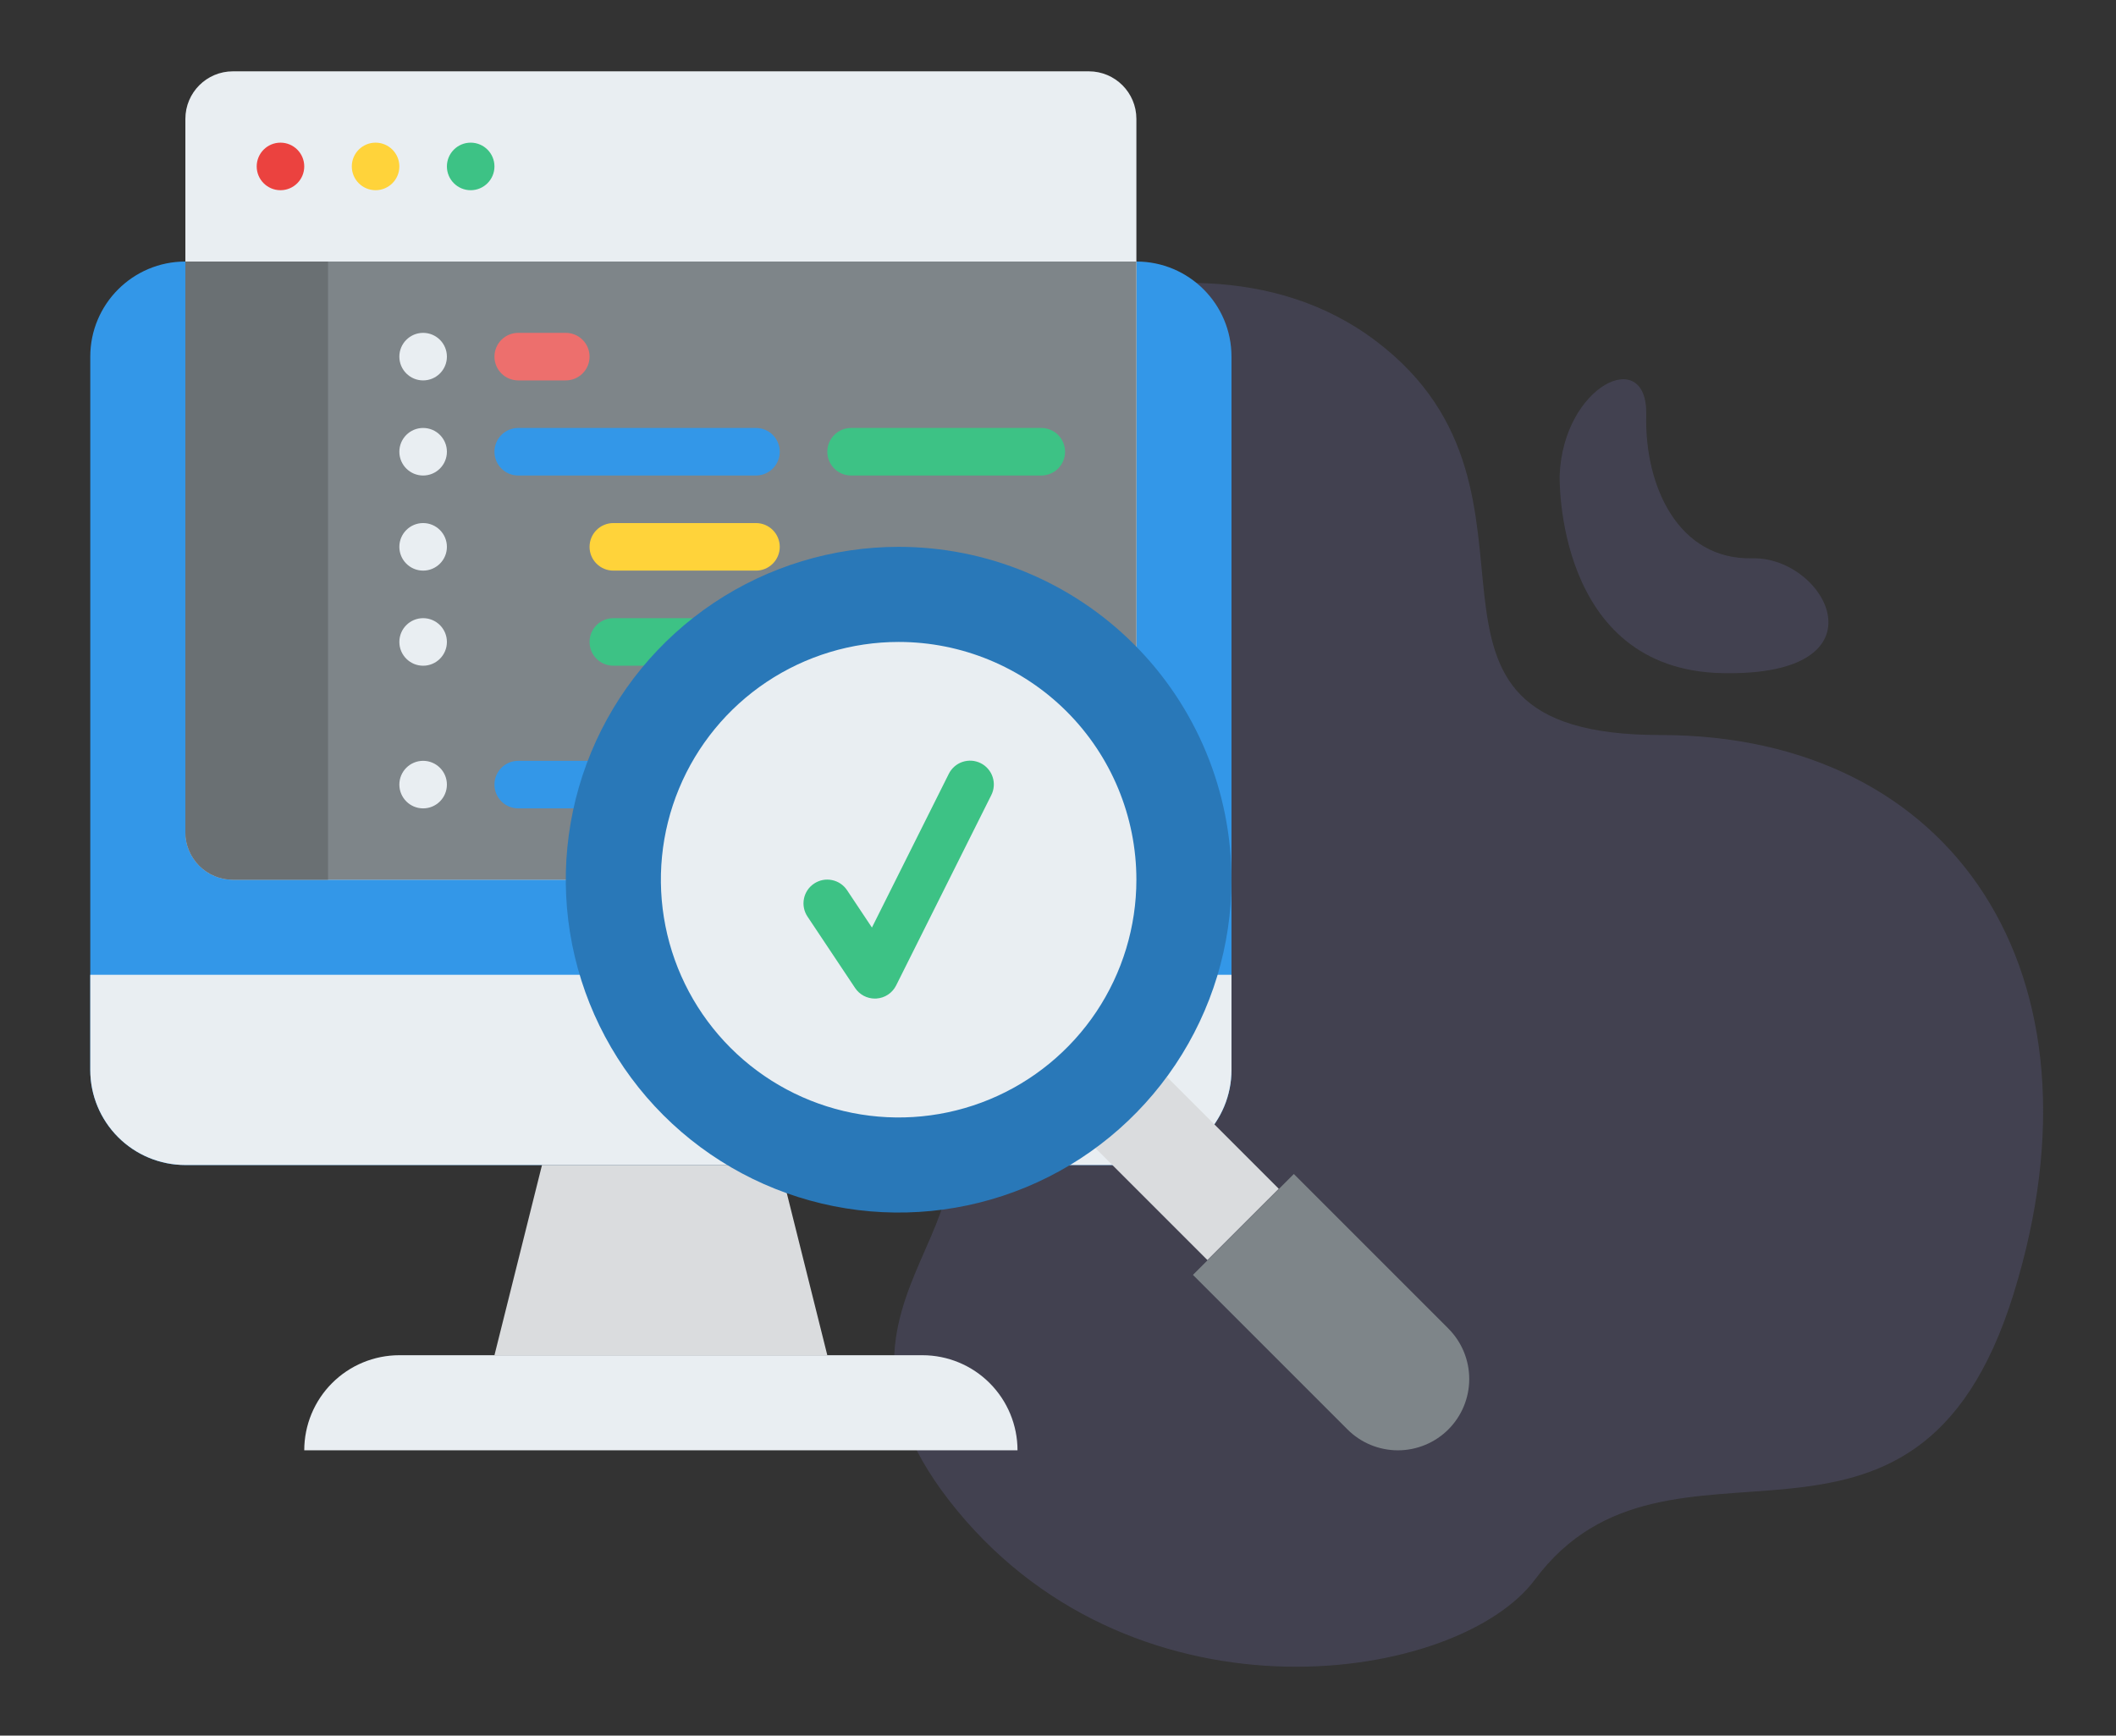 <svg width="89" height="73" viewBox="0 0 89 73" fill="none" xmlns="http://www.w3.org/2000/svg">
<rect x="0" y="0" width="89" height="73" fill="#333333" stroke="none"/>
<path d="M35.803 16.276C35.803 16.276 49.327 7.879 57.873 14.344C66.418 20.808 57.502 30.915 69.837 30.915C82.172 30.915 88.86 40.946 84.699 54.397C80.538 67.847 70.208 58.856 64.561 66.435C61.326 70.777 47.916 72.825 40.262 63.536C32.608 54.248 44.646 50.978 37.735 44.885C30.824 38.791 19.603 25.416 35.803 16.276Z" fill="#9E97FC" fill-opacity="0.15"/>
<path d="M65.6 19.992C65.6 19.992 65.377 28.166 72.437 28.312C79.497 28.458 76.821 23.407 73.7 23.482C70.58 23.556 69.167 20.435 69.241 17.462C69.316 14.49 65.75 16.202 65.6 19.992Z" fill="#9E97FC" fill-opacity="0.15"/>
<path d="M47.797 11H7.797C5.588 11 3.797 12.791 3.797 15V45C3.797 47.209 5.588 49 7.797 49H47.797C50.006 49 51.797 47.209 51.797 45V15C51.797 12.791 50.006 11 47.797 11Z" fill="#3397E8"/>
<path d="M51.797 41V45C51.797 46.061 51.375 47.078 50.625 47.828C49.875 48.579 48.858 49 47.797 49H7.797C6.736 49 5.719 48.579 4.968 47.828C4.218 47.078 3.797 46.061 3.797 45V41H51.797Z" fill="#E9EEF2"/>
<path d="M45.797 3H9.797C8.692 3 7.797 3.895 7.797 5V35C7.797 36.105 8.692 37 9.797 37H45.797C46.901 37 47.797 36.105 47.797 35V5C47.797 3.895 46.901 3 45.797 3Z" fill="#E9EEF2"/>
<path d="M47.797 11V35C47.797 35.53 47.586 36.039 47.211 36.414C46.836 36.789 46.327 37 45.797 37H9.797C9.266 37 8.758 36.789 8.383 36.414C8.008 36.039 7.797 35.53 7.797 35V11H47.797Z" fill="#7E8589"/>
<path d="M13.797 11V37H9.797C9.266 37 8.758 36.789 8.383 36.414C8.008 36.039 7.797 35.53 7.797 35V11H13.797Z" fill="#6A7073"/>
<path d="M38.797 57H16.797C15.736 57 14.719 57.421 13.968 58.172C13.218 58.922 12.797 59.939 12.797 61H42.797C42.797 59.939 42.375 58.922 41.625 58.172C40.875 57.421 39.858 57 38.797 57Z" fill="#E9EEF2"/>
<path d="M32.797 49H22.797L20.797 57H34.797L32.797 49Z" fill="#DADCDE"/>
<path d="M11.797 8C12.349 8 12.797 7.552 12.797 7C12.797 6.448 12.349 6 11.797 6C11.245 6 10.797 6.448 10.797 7C10.797 7.552 11.245 8 11.797 8Z" fill="#EB423F"/>
<path d="M15.797 8C16.349 8 16.797 7.552 16.797 7C16.797 6.448 16.349 6 15.797 6C15.245 6 14.797 6.448 14.797 7C14.797 7.552 15.245 8 15.797 8Z" fill="#FFD33A"/>
<path d="M19.797 8C20.349 8 20.797 7.552 20.797 7C20.797 6.448 20.349 6 19.797 6C19.245 6 18.797 6.448 18.797 7C18.797 7.552 19.245 8 19.797 8Z" fill="#3DC285"/>
<path d="M17.797 16C18.349 16 18.797 15.552 18.797 15C18.797 14.448 18.349 14 17.797 14C17.245 14 16.797 14.448 16.797 15C16.797 15.552 17.245 16 17.797 16Z" fill="#E9EEF2"/>
<path d="M17.797 20C18.349 20 18.797 19.552 18.797 19C18.797 18.448 18.349 18 17.797 18C17.245 18 16.797 18.448 16.797 19C16.797 19.552 17.245 20 17.797 20Z" fill="#E9EEF2"/>
<path d="M17.797 24C18.349 24 18.797 23.552 18.797 23C18.797 22.448 18.349 22 17.797 22C17.245 22 16.797 22.448 16.797 23C16.797 23.552 17.245 24 17.797 24Z" fill="#E9EEF2"/>
<path d="M17.797 28C18.349 28 18.797 27.552 18.797 27C18.797 26.448 18.349 26 17.797 26C17.245 26 16.797 26.448 16.797 27C16.797 27.552 17.245 28 17.797 28Z" fill="#E9EEF2"/>
<path d="M17.797 34C18.349 34 18.797 33.552 18.797 33C18.797 32.448 18.349 32 17.797 32C17.245 32 16.797 32.448 16.797 33C16.797 33.552 17.245 34 17.797 34Z" fill="#E9EEF2"/>
<path d="M23.797 16H21.797C21.532 16 21.277 15.895 21.09 15.707C20.902 15.52 20.797 15.265 20.797 15C20.797 14.735 20.902 14.48 21.09 14.293C21.277 14.105 21.532 14 21.797 14H23.797C24.062 14 24.316 14.105 24.504 14.293C24.692 14.48 24.797 14.735 24.797 15C24.797 15.265 24.692 15.52 24.504 15.707C24.316 15.895 24.062 16 23.797 16Z" fill="#ED6F6D"/>
<path d="M29.797 28H25.797C25.532 28 25.277 27.895 25.09 27.707C24.902 27.52 24.797 27.265 24.797 27C24.797 26.735 24.902 26.48 25.09 26.293C25.277 26.105 25.532 26 25.797 26H29.797C30.062 26 30.316 26.105 30.504 26.293C30.692 26.48 30.797 26.735 30.797 27C30.797 27.265 30.692 27.52 30.504 27.707C30.316 27.895 30.062 28 29.797 28Z" fill="#3DC285"/>
<path d="M31.797 20H21.797C21.532 20 21.277 19.895 21.09 19.707C20.902 19.52 20.797 19.265 20.797 19C20.797 18.735 20.902 18.48 21.09 18.293C21.277 18.105 21.532 18 21.797 18H31.797C32.062 18 32.316 18.105 32.504 18.293C32.691 18.48 32.797 18.735 32.797 19C32.797 19.265 32.691 19.52 32.504 19.707C32.316 19.895 32.062 20 31.797 20Z" fill="#3397E8"/>
<path d="M43.797 20H35.797C35.532 20 35.277 19.895 35.09 19.707C34.902 19.52 34.797 19.265 34.797 19C34.797 18.735 34.902 18.48 35.09 18.293C35.277 18.105 35.532 18 35.797 18H43.797C44.062 18 44.316 18.105 44.504 18.293C44.691 18.48 44.797 18.735 44.797 19C44.797 19.265 44.691 19.52 44.504 19.707C44.316 19.895 44.062 20 43.797 20Z" fill="#3DC285"/>
<path d="M31.797 34H21.797C21.532 34 21.277 33.895 21.09 33.707C20.902 33.52 20.797 33.265 20.797 33C20.797 32.735 20.902 32.48 21.09 32.293C21.277 32.105 21.532 32 21.797 32H31.797C32.062 32 32.316 32.105 32.504 32.293C32.691 32.48 32.797 32.735 32.797 33C32.797 33.265 32.691 33.52 32.504 33.707C32.316 33.895 32.062 34 31.797 34Z" fill="#3397E8"/>
<path d="M31.797 24H25.797C25.532 24 25.277 23.895 25.09 23.707C24.902 23.52 24.797 23.265 24.797 23C24.797 22.735 24.902 22.48 25.09 22.293C25.277 22.105 25.532 22 25.797 22H31.797C32.062 22 32.316 22.105 32.504 22.293C32.691 22.48 32.797 22.735 32.797 23C32.797 23.265 32.691 23.52 32.504 23.707C32.316 23.895 32.062 24 31.797 24Z" fill="#FFD33A"/>
<path d="M43.787 46.001L46.787 43.001L53.786 50L50.786 52.999L43.787 46.001Z" fill="#DADCDE"/>
<path d="M37.797 23C35.028 23 32.321 23.821 30.019 25.359C27.717 26.898 25.922 29.084 24.863 31.642C23.803 34.201 23.526 37.016 24.066 39.731C24.606 42.447 25.939 44.942 27.897 46.9C29.855 48.857 32.35 50.191 35.066 50.731C37.781 51.271 40.596 50.994 43.154 49.934C45.713 48.875 47.899 47.08 49.438 44.778C50.976 42.476 51.797 39.769 51.797 37C51.797 35.161 51.435 33.341 50.731 31.642C50.028 29.944 48.997 28.4 47.697 27.1C46.397 25.8 44.853 24.769 43.154 24.066C41.456 23.362 39.635 23 37.797 23Z" fill="#2978B8"/>
<path d="M37.797 27C35.819 27 33.886 27.587 32.241 28.685C30.597 29.784 29.315 31.346 28.558 33.173C27.801 35 27.603 37.011 27.989 38.951C28.375 40.891 29.327 42.672 30.726 44.071C32.124 45.47 33.906 46.422 35.846 46.808C37.786 47.194 39.797 46.996 41.624 46.239C43.451 45.482 45.013 44.2 46.112 42.556C47.21 40.911 47.797 38.978 47.797 37C47.797 34.348 46.743 31.804 44.868 29.929C42.993 28.054 40.449 27 37.797 27Z" fill="#E9EEF2"/>
<path d="M36.798 42C36.633 42 36.471 41.959 36.326 41.882C36.181 41.804 36.057 41.692 35.966 41.555L33.966 38.555C33.892 38.446 33.841 38.323 33.815 38.194C33.789 38.065 33.788 37.932 33.814 37.802C33.839 37.673 33.89 37.55 33.963 37.44C34.036 37.331 34.13 37.237 34.24 37.164C34.35 37.091 34.473 37.04 34.602 37.014C34.731 36.989 34.864 36.989 34.994 37.016C35.123 37.042 35.245 37.093 35.355 37.167C35.464 37.241 35.557 37.335 35.63 37.445L36.674 39.012L39.904 32.553C39.962 32.434 40.043 32.329 40.142 32.242C40.241 32.154 40.356 32.088 40.481 32.046C40.606 32.004 40.739 31.986 40.87 31.995C41.002 32.005 41.131 32.04 41.249 32.099C41.367 32.158 41.472 32.24 41.558 32.34C41.644 32.439 41.71 32.555 41.751 32.681C41.792 32.806 41.809 32.938 41.798 33.07C41.788 33.202 41.752 33.33 41.692 33.447L37.692 41.447C37.614 41.604 37.496 41.737 37.35 41.834C37.204 41.931 37.035 41.987 36.86 41.998C36.839 42 36.818 42 36.798 42Z" fill="#3DC285"/>
<path d="M60.919 55.878L54.419 49.378L50.176 53.621L56.676 60.121C56.954 60.4 57.285 60.621 57.649 60.772C58.013 60.922 58.403 61 58.797 61C59.191 61 59.581 60.922 59.945 60.771C60.309 60.621 60.64 60.4 60.919 60.121C61.197 59.843 61.418 59.512 61.569 59.148C61.719 58.784 61.797 58.394 61.797 58C61.797 57.606 61.719 57.216 61.569 56.852C61.418 56.488 61.197 56.157 60.918 55.878H60.919Z" fill="#7E8589"/>
</svg>
